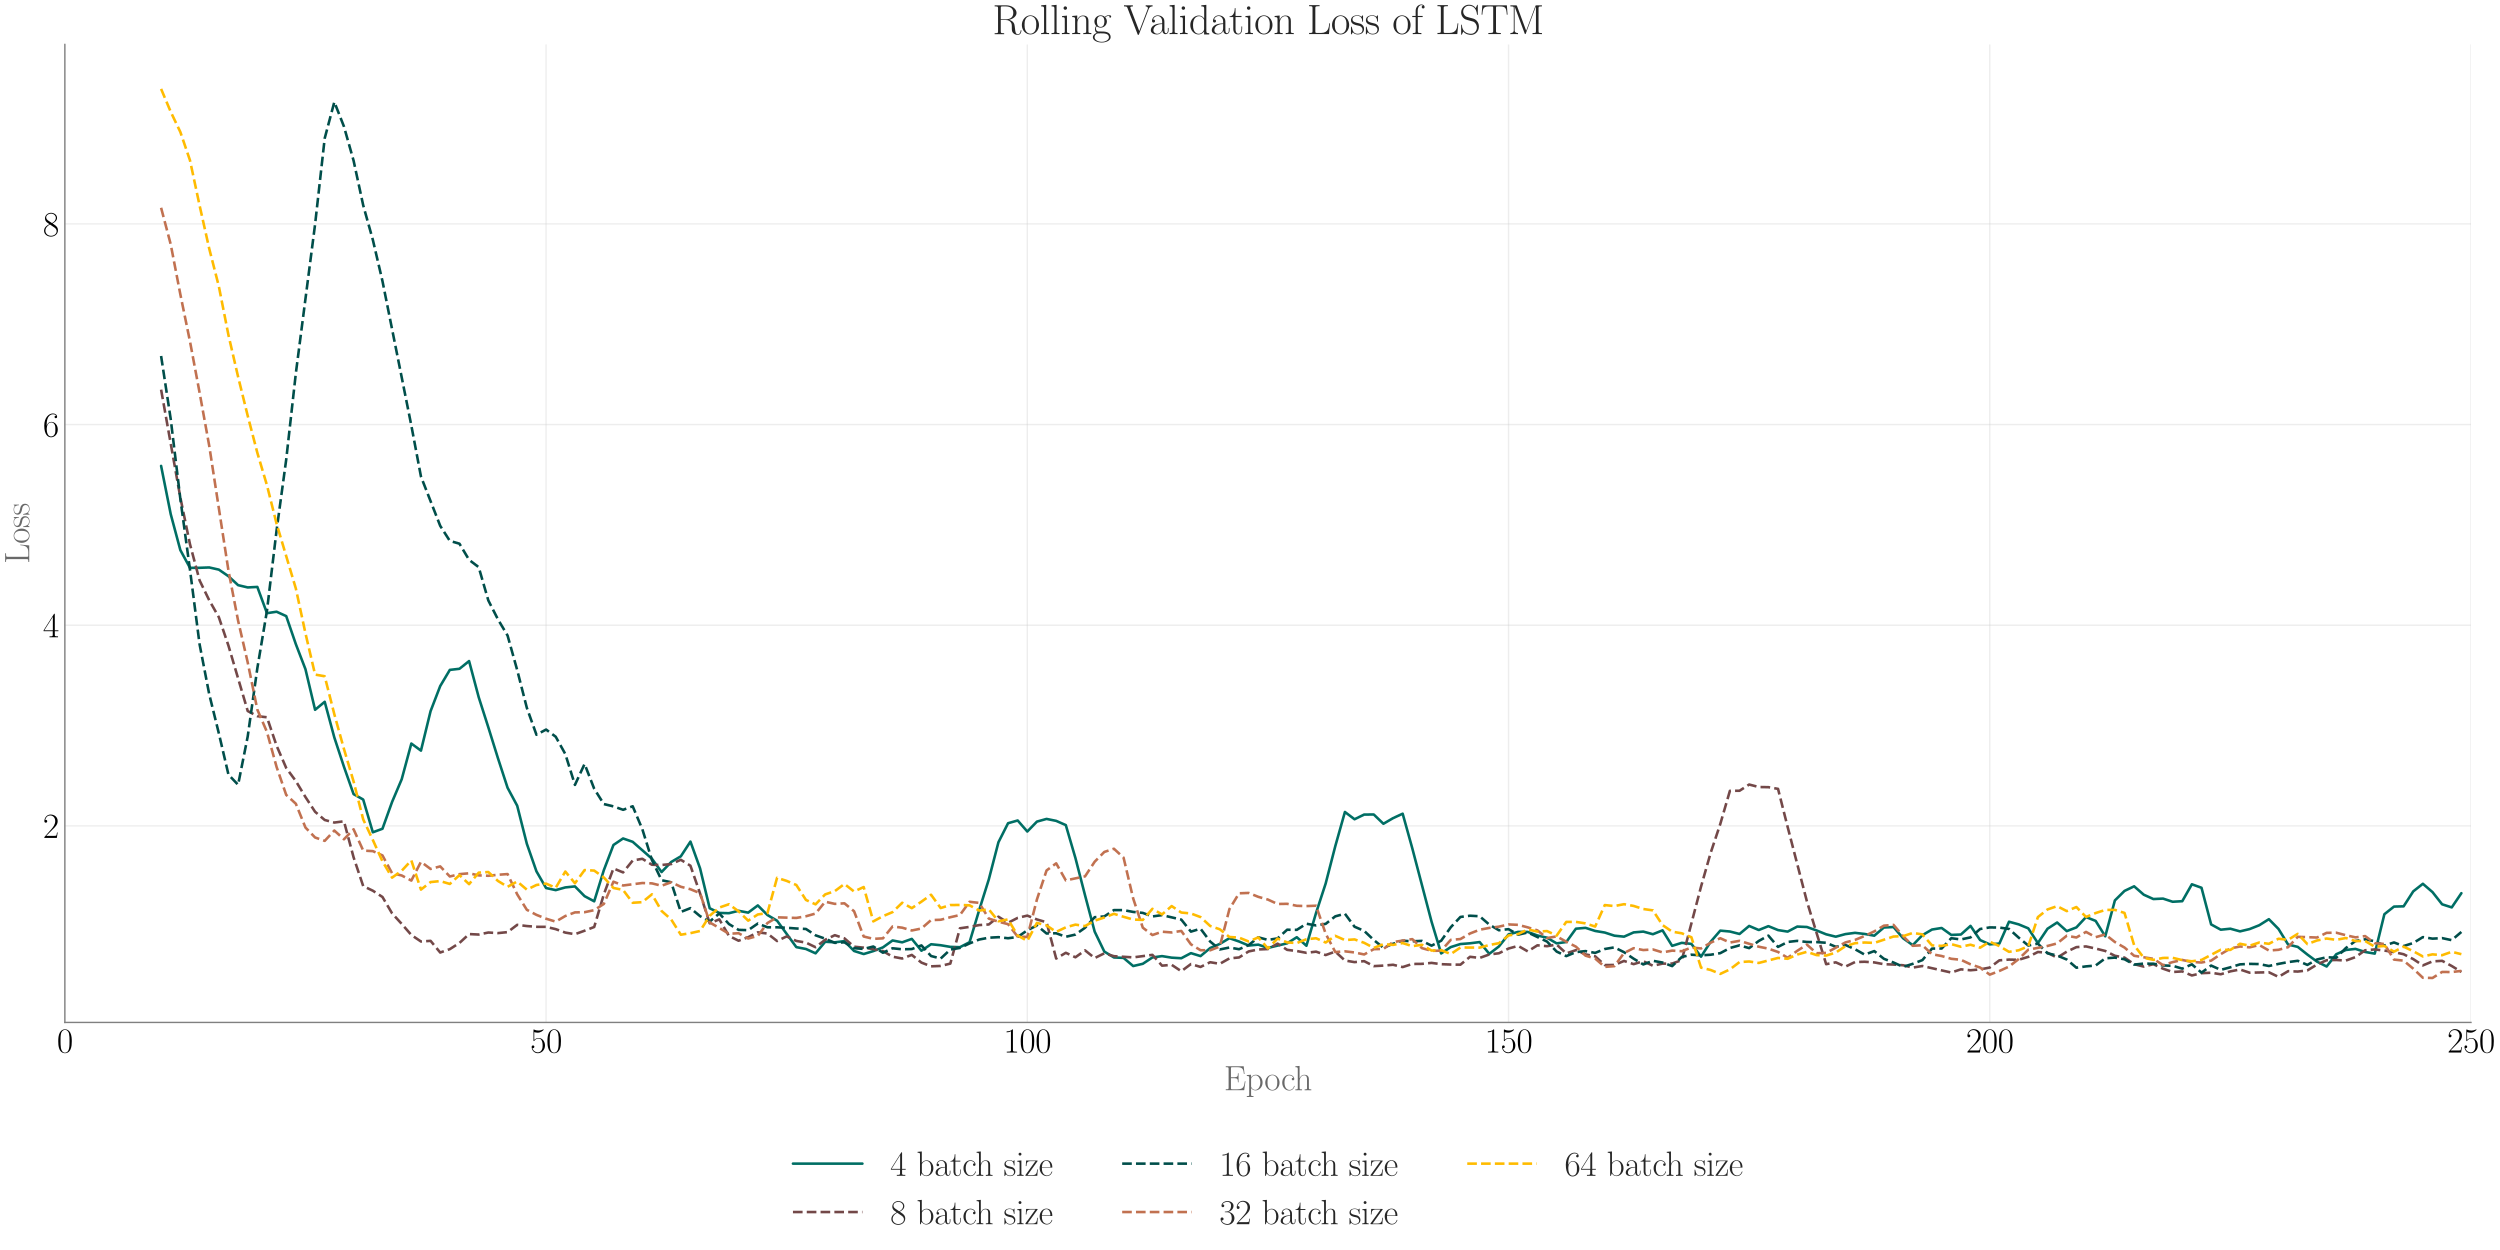 <?xml version="1.0" encoding="utf-8" standalone="no"?>
<!DOCTYPE svg PUBLIC "-//W3C//DTD SVG 1.1//EN"
  "http://www.w3.org/Graphics/SVG/1.1/DTD/svg11.dtd">
<svg xmlns:xlink="http://www.w3.org/1999/xlink" width="1440pt" height="720pt" viewBox="0 0 1440 720" xmlns="http://www.w3.org/2000/svg" version="1.1">
 <defs>
  <style type="text/css">*{stroke-linejoin: round; stroke-linecap: butt}</style>
 </defs>
 <g id="figure_1">
  <g id="patch_1">
   <path d="M 0 720 
L 1440 720 
L 1440 0 
L 0 0 
z
" style="fill: #ffffff"/>
  </g>
  <g id="axes_1">
   <g id="patch_2">
    <path d="M 37.351 588.917 
L 1423.293 588.917 
L 1423.293 25.605 
L 37.351 25.605 
z
" style="fill: #ffffff"/>
   </g>
   <g id="matplotlib.axis_1">
    <g id="xtick_1">
     <g id="line2d_1">
      <path d="M 37.351 588.917 
L 37.351 25.605 
" clip-path="url(#pc2124c42ad)" style="fill: none; stroke: #cccccc; stroke-opacity: 0.35; stroke-width: 0.8; stroke-linecap: round"/>
     </g>
     <g id="text_1">
      <!-- $\mathdefault{0}$ -->
      <g transform="translate(32.782 606.254) scale(0.2 -0.2)">
       <defs>
        <path id="CMR17-30" d="M 2688 2025 
C 2688 2416 2682 3080 2413 3591 
C 2176 4039 1798 4198 1466 4198 
C 1158 4198 768 4058 525 3597 
C 269 3118 243 2524 243 2025 
C 243 1661 250 1106 448 619 
C 723 -39 1216 -128 1466 -128 
C 1760 -128 2208 -7 2470 600 
C 2662 1042 2688 1559 2688 2025 
z
M 1466 -26 
C 1056 -26 813 325 723 812 
C 653 1188 653 1738 653 2096 
C 653 2588 653 2997 736 3387 
C 858 3929 1216 4096 1466 4096 
C 1728 4096 2067 3923 2189 3400 
C 2272 3036 2278 2607 2278 2096 
C 2278 1680 2278 1169 2202 792 
C 2067 95 1690 -26 1466 -26 
z
" transform="scale(0.016)"/>
       </defs>
       <use xlink:href="#CMR17-30" transform="scale(0.996)"/>
      </g>
     </g>
    </g>
    <g id="xtick_2">
     <g id="line2d_2">
      <path d="M 314.539 588.917 
L 314.539 25.605 
" clip-path="url(#pc2124c42ad)" style="fill: none; stroke: #cccccc; stroke-opacity: 0.35; stroke-width: 0.8; stroke-linecap: round"/>
     </g>
     <g id="text_2">
      <!-- $\mathdefault{50}$ -->
      <g transform="translate(305.401 606.254) scale(0.2 -0.2)">
       <defs>
        <path id="CMR17-35" d="M 730 3692 
C 794 3666 1056 3584 1325 3584 
C 1920 3584 2246 3911 2432 4100 
C 2432 4157 2432 4192 2394 4192 
C 2387 4192 2374 4192 2323 4163 
C 2099 4058 1837 3973 1517 3973 
C 1325 3973 1037 3999 723 4139 
C 653 4171 640 4171 634 4171 
C 602 4171 595 4164 595 4037 
L 595 2203 
C 595 2089 595 2057 659 2057 
C 691 2057 704 2070 736 2114 
C 941 2401 1222 2522 1542 2522 
C 1766 2522 2246 2382 2246 1289 
C 2246 1085 2246 715 2054 421 
C 1894 159 1645 25 1370 25 
C 947 25 518 320 403 814 
C 429 807 480 795 506 795 
C 589 795 749 840 749 1038 
C 749 1210 627 1280 506 1280 
C 358 1280 262 1190 262 1011 
C 262 454 704 -128 1382 -128 
C 2042 -128 2669 440 2669 1264 
C 2669 2030 2170 2624 1549 2624 
C 1222 2624 947 2503 730 2274 
L 730 3692 
z
" transform="scale(0.016)"/>
       </defs>
       <use xlink:href="#CMR17-35" transform="scale(0.996)"/>
       <use xlink:href="#CMR17-30" transform="translate(45.69 0) scale(0.996)"/>
      </g>
     </g>
    </g>
    <g id="xtick_3">
     <g id="line2d_3">
      <path d="M 591.728 588.917 
L 591.728 25.605 
" clip-path="url(#pc2124c42ad)" style="fill: none; stroke: #cccccc; stroke-opacity: 0.35; stroke-width: 0.8; stroke-linecap: round"/>
     </g>
     <g id="text_3">
      <!-- $\mathdefault{100}$ -->
      <g transform="translate(578.02 606.254) scale(0.2 -0.2)">
       <defs>
        <path id="CMR17-31" d="M 1702 4058 
C 1702 4192 1696 4192 1606 4192 
C 1357 3916 979 3827 621 3827 
C 602 3827 570 3827 563 3808 
C 557 3795 557 3782 557 3648 
C 755 3648 1088 3686 1344 3839 
L 1344 461 
C 1344 236 1331 160 781 160 
L 589 160 
L 589 0 
C 896 0 1216 0 1523 0 
C 1830 0 2150 0 2458 0 
L 2458 160 
L 2266 160 
C 1715 160 1702 230 1702 458 
L 1702 4058 
z
" transform="scale(0.016)"/>
       </defs>
       <use xlink:href="#CMR17-31" transform="scale(0.996)"/>
       <use xlink:href="#CMR17-30" transform="translate(45.69 0) scale(0.996)"/>
       <use xlink:href="#CMR17-30" transform="translate(91.381 0) scale(0.996)"/>
      </g>
     </g>
    </g>
    <g id="xtick_4">
     <g id="line2d_4">
      <path d="M 868.916 588.917 
L 868.916 25.605 
" clip-path="url(#pc2124c42ad)" style="fill: none; stroke: #cccccc; stroke-opacity: 0.35; stroke-width: 0.8; stroke-linecap: round"/>
     </g>
     <g id="text_4">
      <!-- $\mathdefault{150}$ -->
      <g transform="translate(855.209 606.254) scale(0.2 -0.2)">
       <use xlink:href="#CMR17-31" transform="scale(0.996)"/>
       <use xlink:href="#CMR17-35" transform="translate(45.69 0) scale(0.996)"/>
       <use xlink:href="#CMR17-30" transform="translate(91.381 0) scale(0.996)"/>
      </g>
     </g>
    </g>
    <g id="xtick_5">
     <g id="line2d_5">
      <path d="M 1146.104 588.917 
L 1146.104 25.605 
" clip-path="url(#pc2124c42ad)" style="fill: none; stroke: #cccccc; stroke-opacity: 0.35; stroke-width: 0.8; stroke-linecap: round"/>
     </g>
     <g id="text_5">
      <!-- $\mathdefault{200}$ -->
      <g transform="translate(1132.397 606.254) scale(0.2 -0.2)">
       <defs>
        <path id="CMR17-32" d="M 2669 989 
L 2554 989 
C 2490 536 2438 459 2413 420 
C 2381 369 1920 369 1830 369 
L 602 369 
C 832 619 1280 1072 1824 1597 
C 2214 1967 2669 2402 2669 3035 
C 2669 3790 2067 4224 1395 4224 
C 691 4224 262 3604 262 3030 
C 262 2780 448 2748 525 2748 
C 589 2748 781 2787 781 3010 
C 781 3207 614 3264 525 3264 
C 486 3264 448 3258 422 3245 
C 544 3790 915 4058 1306 4058 
C 1862 4058 2227 3617 2227 3035 
C 2227 2479 1901 2000 1536 1584 
L 262 146 
L 262 0 
L 2515 0 
L 2669 989 
z
" transform="scale(0.016)"/>
       </defs>
       <use xlink:href="#CMR17-32" transform="scale(0.996)"/>
       <use xlink:href="#CMR17-30" transform="translate(45.69 0) scale(0.996)"/>
       <use xlink:href="#CMR17-30" transform="translate(91.381 0) scale(0.996)"/>
      </g>
     </g>
    </g>
    <g id="xtick_6">
     <g id="line2d_6">
      <path d="M 1423.293 588.917 
L 1423.293 25.605 
" clip-path="url(#pc2124c42ad)" style="fill: none; stroke: #cccccc; stroke-opacity: 0.35; stroke-width: 0.8; stroke-linecap: round"/>
     </g>
     <g id="text_6">
      <!-- $\mathdefault{250}$ -->
      <g transform="translate(1409.585 606.254) scale(0.2 -0.2)">
       <use xlink:href="#CMR17-32" transform="scale(0.996)"/>
       <use xlink:href="#CMR17-35" transform="translate(45.69 0) scale(0.996)"/>
       <use xlink:href="#CMR17-30" transform="translate(91.381 0) scale(0.996)"/>
      </g>
     </g>
    </g>
    <g id="text_7">
     <!-- Epoch -->
     <g style="fill: #696969" transform="translate(705.006 627.967) scale(0.2 -0.2)">
      <defs>
       <path id="CMR17-45" d="M 3885 1615 
L 3770 1615 
C 3629 676 3546 166 2419 166 
L 1530 166 
C 1274 166 1261 197 1261 414 
L 1261 2176 
L 1862 2176 
C 2464 2176 2522 1960 2522 1430 
L 2637 1430 
L 2637 3081 
L 2522 3081 
C 2522 2557 2464 2342 1862 2342 
L 1261 2342 
L 1261 3913 
C 1261 4128 1274 4160 1530 4160 
L 2406 4160 
C 3398 4160 3514 3769 3603 2929 
L 3718 2929 
L 3565 4325 
L 326 4325 
L 326 4160 
C 768 4160 838 4160 838 3874 
L 838 451 
C 838 166 768 166 326 166 
L 326 0 
L 3654 0 
L 3885 1615 
z
" transform="scale(0.016)"/>
       <path id="CMR17-70" d="M 1408 -1063 
C 998 -1063 973 -1037 973 -789 
L 973 402 
C 1158 134 1427 -38 1766 -38 
C 2406 -38 3053 523 3053 1388 
C 3053 2191 2496 2802 1837 2802 
C 1453 2802 1139 2592 960 2338 
L 960 2802 
L 198 2732 
L 198 2567 
C 576 2567 634 2528 634 2223 
L 634 -789 
C 634 -1031 608 -1063 198 -1063 
L 198 -1228 
C 352 -1216 634 -1216 800 -1216 
C 966 -1216 1254 -1216 1408 -1228 
L 1408 -1063 
z
M 973 2012 
C 973 2102 973 2235 1222 2471 
C 1254 2497 1472 2688 1792 2688 
C 2259 2688 2643 2108 2643 1382 
C 2643 656 2234 64 1728 64 
C 1498 64 1248 172 1056 472 
C 973 612 973 650 973 752 
L 973 2012 
z
" transform="scale(0.016)"/>
       <path id="CMR17-6f" d="M 2758 1356 
C 2758 2176 2163 2816 1466 2816 
C 768 2816 173 2176 173 1356 
C 173 551 768 -64 1466 -64 
C 2163 -64 2758 551 2758 1356 
z
M 1466 51 
C 1165 51 909 230 762 480 
C 602 767 582 1126 582 1408 
C 582 1677 595 2010 762 2298 
C 890 2509 1139 2714 1466 2714 
C 1754 2714 1997 2554 2150 2330 
C 2349 2029 2349 1607 2349 1408 
C 2349 1158 2336 775 2163 467 
C 1984 173 1709 51 1466 51 
z
" transform="scale(0.016)"/>
       <path id="CMR17-63" d="M 2234 2240 
C 2112 2240 1933 2240 1933 2017 
C 1933 1838 2080 1787 2163 1787 
C 2208 1787 2394 1807 2394 2024 
C 2394 2467 1958 2803 1466 2803 
C 787 2803 211 2178 211 1363 
C 211 516 813 -64 1466 -64 
C 2259 -64 2458 677 2458 748 
C 2458 774 2451 793 2406 793 
C 2362 793 2355 787 2330 703 
C 2163 180 1798 51 1523 51 
C 1114 51 621 427 621 1369 
C 621 2338 1094 2688 1472 2688 
C 1722 2688 2093 2573 2234 2240 
z
" transform="scale(0.016)"/>
       <path id="CMR17-68" d="M 2656 1933 
C 2656 2259 2592 2790 1837 2790 
C 1312 2790 1056 2368 979 2157 
L 973 2157 
L 973 4396 
L 211 4326 
L 211 4160 
C 589 4160 646 4122 646 3817 
L 646 426 
C 646 184 621 153 211 153 
L 211 -13 
C 365 0 646 0 813 0 
C 979 0 1267 0 1421 -13 
L 1421 153 
C 1011 153 986 178 986 428 
L 986 1658 
C 986 2247 1344 2688 1792 2688 
C 2266 2688 2317 2266 2317 1958 
L 2317 428 
C 2317 184 2291 153 1882 153 
L 1882 -13 
C 2035 0 2317 0 2483 0 
C 2650 0 2938 0 3091 -13 
L 3091 153 
C 2682 153 2656 178 2656 428 
L 2656 1933 
z
" transform="scale(0.016)"/>
      </defs>
      <use xlink:href="#CMR17-45" transform="scale(0.996)"/>
      <use xlink:href="#CMR17-70" transform="translate(62.586 0) scale(0.996)"/>
      <use xlink:href="#CMR17-6f" transform="translate(116.084 0) scale(0.996)"/>
      <use xlink:href="#CMR17-63" transform="translate(164.377 0) scale(0.996)"/>
      <use xlink:href="#CMR17-68" transform="translate(202.26 0) scale(0.996)"/>
     </g>
    </g>
   </g>
   <g id="matplotlib.axis_2">
    <g id="ytick_1">
     <g id="line2d_7">
      <path d="M 37.351 475.716 
L 1423.293 475.716 
" clip-path="url(#pc2124c42ad)" style="fill: none; stroke: #cccccc; stroke-opacity: 0.35; stroke-width: 0.8; stroke-linecap: round"/>
     </g>
     <g id="text_8">
      <!-- $\mathdefault{2}$ -->
      <g transform="translate(24.713 482.634) scale(0.2 -0.2)">
       <use xlink:href="#CMR17-32" transform="scale(0.996)"/>
      </g>
     </g>
    </g>
    <g id="ytick_2">
     <g id="line2d_8">
      <path d="M 37.351 360.138 
L 1423.293 360.138 
" clip-path="url(#pc2124c42ad)" style="fill: none; stroke: #cccccc; stroke-opacity: 0.35; stroke-width: 0.8; stroke-linecap: round"/>
     </g>
     <g id="text_9">
      <!-- $\mathdefault{4}$ -->
      <g transform="translate(24.713 367.056) scale(0.2 -0.2)">
       <defs>
        <path id="CMR17-34" d="M 2150 4122 
C 2150 4256 2144 4256 2029 4256 
L 128 1254 
L 128 1088 
L 1779 1088 
L 1779 457 
C 1779 224 1766 160 1318 160 
L 1197 160 
L 1197 0 
C 1402 0 1747 0 1965 0 
C 2182 0 2528 0 2733 0 
L 2733 160 
L 2611 160 
C 2163 160 2150 224 2150 457 
L 2150 1088 
L 2803 1088 
L 2803 1254 
L 2150 1254 
L 2150 4122 
z
M 1798 3703 
L 1798 1254 
L 256 1254 
L 1798 3703 
z
" transform="scale(0.016)"/>
       </defs>
       <use xlink:href="#CMR17-34" transform="scale(0.996)"/>
      </g>
     </g>
    </g>
    <g id="ytick_3">
     <g id="line2d_9">
      <path d="M 37.351 244.56 
L 1423.293 244.56 
" clip-path="url(#pc2124c42ad)" style="fill: none; stroke: #cccccc; stroke-opacity: 0.35; stroke-width: 0.8; stroke-linecap: round"/>
     </g>
     <g id="text_10">
      <!-- $\mathdefault{6}$ -->
      <g transform="translate(24.713 251.478) scale(0.2 -0.2)">
       <defs>
        <path id="CMR17-36" d="M 678 2176 
C 678 3690 1395 4032 1811 4032 
C 1946 4032 2272 4009 2400 3776 
C 2298 3776 2106 3776 2106 3553 
C 2106 3381 2246 3323 2336 3323 
C 2394 3323 2566 3348 2566 3560 
C 2566 3954 2246 4179 1805 4179 
C 1043 4179 243 3390 243 1984 
C 243 253 966 -128 1478 -128 
C 2099 -128 2688 427 2688 1283 
C 2688 2081 2170 2662 1517 2662 
C 1126 2662 838 2407 678 1960 
L 678 2176 
z
M 1478 25 
C 691 25 691 1200 691 1436 
C 691 1896 909 2560 1504 2560 
C 1613 2560 1926 2560 2138 2120 
C 2253 1870 2253 1609 2253 1289 
C 2253 944 2253 690 2118 434 
C 1978 171 1773 25 1478 25 
z
" transform="scale(0.016)"/>
       </defs>
       <use xlink:href="#CMR17-36" transform="scale(0.996)"/>
      </g>
     </g>
    </g>
    <g id="ytick_4">
     <g id="line2d_10">
      <path d="M 37.351 128.982 
L 1423.293 128.982 
" clip-path="url(#pc2124c42ad)" style="fill: none; stroke: #cccccc; stroke-opacity: 0.35; stroke-width: 0.8; stroke-linecap: round"/>
     </g>
     <g id="text_11">
      <!-- $\mathdefault{8}$ -->
      <g transform="translate(24.713 135.9) scale(0.2 -0.2)">
       <defs>
        <path id="CMR17-38" d="M 1741 2264 
C 2144 2467 2554 2773 2554 3263 
C 2554 3841 1990 4179 1472 4179 
C 890 4179 378 3759 378 3180 
C 378 3021 416 2747 666 2505 
C 730 2442 998 2251 1171 2130 
C 883 1983 211 1634 211 934 
C 211 279 838 -128 1459 -128 
C 2144 -128 2720 362 2720 1010 
C 2720 1590 2330 1857 2074 2029 
L 1741 2264 
z
M 902 2822 
C 851 2854 595 3051 595 3351 
C 595 3739 998 4032 1459 4032 
C 1965 4032 2336 3676 2336 3262 
C 2336 2669 1670 2331 1638 2331 
C 1632 2331 1626 2331 1574 2370 
L 902 2822 
z
M 2080 1519 
C 2176 1449 2483 1240 2483 851 
C 2483 381 2010 25 1472 25 
C 890 25 448 438 448 940 
C 448 1443 838 1862 1280 2060 
L 2080 1519 
z
" transform="scale(0.016)"/>
       </defs>
       <use xlink:href="#CMR17-38" transform="scale(0.996)"/>
      </g>
     </g>
    </g>
    <g id="text_12">
     <!-- Loss -->
     <g style="fill: #696969" transform="translate(16.837 324.728) rotate(-90) scale(0.2 -0.2)">
      <defs>
       <path id="CMR17-4c" d="M 3469 1615 
L 3354 1615 
C 3302 983 3219 166 2125 166 
L 1530 166 
C 1274 166 1261 197 1261 414 
L 1261 3898 
C 1261 4129 1274 4192 1760 4192 
L 1901 4192 
L 1901 4352 
C 1638 4352 1331 4352 1069 4352 
C 870 4352 512 4352 326 4352 
L 326 4192 
C 768 4192 838 4192 838 3905 
L 838 452 
C 838 166 768 166 326 166 
L 326 0 
L 3315 0 
L 3469 1615 
z
" transform="scale(0.016)"/>
       <path id="CMR17-73" d="M 1978 2697 
C 1978 2813 1971 2819 1933 2819 
C 1907 2819 1901 2813 1824 2717 
C 1805 2691 1747 2626 1728 2601 
C 1523 2819 1235 2819 1126 2819 
C 416 2819 160 2447 160 2076 
C 160 1498 813 1365 998 1325 
C 1402 1243 1542 1217 1677 1101 
C 1760 1025 1901 884 1901 654 
C 1901 384 1747 38 1158 38 
C 602 38 403 460 288 1021 
C 269 1110 269 1117 218 1117 
C 166 1117 160 1110 160 983 
L 160 63 
C 160 -51 166 -58 205 -58 
C 237 -58 243 -51 275 0 
C 314 57 410 211 448 276 
C 576 103 800 -64 1158 -64 
C 1792 -64 2131 283 2131 784 
C 2131 1112 1958 1285 1875 1362 
C 1683 1561 1459 1606 1190 1657 
C 838 1735 390 1825 390 2217 
C 390 2383 480 2737 1126 2737 
C 1811 2737 1850 2094 1862 1888 
C 1869 1856 1901 1849 1920 1849 
C 1978 1849 1978 1869 1978 1978 
L 1978 2697 
z
" transform="scale(0.016)"/>
      </defs>
      <use xlink:href="#CMR17-4c" transform="scale(0.996)"/>
      <use xlink:href="#CMR17-6f" transform="translate(57.381 0) scale(0.996)"/>
      <use xlink:href="#CMR17-73" transform="translate(103.072 0) scale(0.996)"/>
      <use xlink:href="#CMR17-73" transform="translate(138.873 0) scale(0.996)"/>
     </g>
    </g>
   </g>
   <g id="line2d_11">
    <path d="M 92.789 268.366 
L 98.332 296.131 
L 103.876 316.846 
L 109.42 327.082 
L 114.964 327.053 
L 120.507 326.852 
L 126.051 328.104 
L 131.595 331.916 
L 137.139 337.051 
L 142.683 338.364 
L 148.226 338.071 
L 153.77 353.185 
L 159.314 352.356 
L 164.858 354.878 
L 170.401 371.025 
L 175.945 385.456 
L 181.489 408.837 
L 187.033 404.239 
L 192.576 424.799 
L 198.12 441.648 
L 203.664 457.415 
L 209.208 460.547 
L 214.751 479.395 
L 220.295 477.37 
L 225.839 461.911 
L 231.383 448.846 
L 236.927 428.287 
L 242.47 432.362 
L 248.014 409.618 
L 253.558 395.182 
L 259.102 385.857 
L 264.645 385.225 
L 270.189 380.773 
L 275.733 401.585 
L 281.277 418.945 
L 286.82 436.738 
L 292.364 453.765 
L 297.908 464.103 
L 303.452 485.993 
L 308.996 501.899 
L 314.539 511.507 
L 320.083 512.705 
L 325.627 511.152 
L 331.171 510.57 
L 336.714 516.192 
L 342.258 519.157 
L 347.802 501.221 
L 353.346 486.709 
L 358.889 482.955 
L 364.433 484.882 
L 375.521 494.626 
L 381.064 502.296 
L 386.608 496.511 
L 392.152 493.245 
L 397.696 484.768 
L 403.24 500.183 
L 408.783 523.156 
L 414.327 525.852 
L 419.871 526 
L 425.415 524.623 
L 430.958 525.671 
L 436.502 521.524 
L 442.046 527.046 
L 447.59 530.324 
L 458.677 545.547 
L 464.221 546.616 
L 469.765 549.11 
L 475.309 542.456 
L 480.852 542.769 
L 486.396 542.084 
L 491.94 547.76 
L 497.484 549.526 
L 503.027 547.829 
L 508.571 545.692 
L 514.115 541.708 
L 519.659 542.782 
L 525.202 540.806 
L 530.746 547.613 
L 536.29 543.885 
L 541.834 544.457 
L 547.377 545.394 
L 552.921 545.583 
L 558.465 542.713 
L 564.009 524.216 
L 569.553 506.535 
L 575.096 485.138 
L 580.64 474.177 
L 586.184 472.6 
L 591.728 478.949 
L 597.271 473.237 
L 602.815 471.7 
L 608.359 472.822 
L 613.903 475.255 
L 619.446 494.218 
L 624.99 515.725 
L 630.534 536.614 
L 636.078 548.094 
L 641.622 551.495 
L 647.165 551.753 
L 652.709 556.438 
L 658.253 555.148 
L 663.797 551.493 
L 669.34 550.726 
L 674.884 551.614 
L 680.428 551.945 
L 685.972 549.007 
L 691.515 550.706 
L 697.059 546.071 
L 702.603 543.697 
L 708.147 540.395 
L 713.69 542.304 
L 719.234 544.63 
L 724.778 544.109 
L 730.322 546.009 
L 741.409 543.351 
L 746.953 539.84 
L 752.497 544.754 
L 758.041 525.884 
L 763.584 508.891 
L 769.128 487.372 
L 774.672 467.7 
L 780.216 471.889 
L 785.759 469.18 
L 791.303 469.164 
L 796.847 474.491 
L 802.391 471.263 
L 807.935 468.691 
L 813.478 488.621 
L 824.566 530.856 
L 830.11 549.178 
L 835.653 545.517 
L 841.197 543.767 
L 846.741 543.336 
L 852.285 542.633 
L 857.828 549.402 
L 863.372 545.164 
L 868.916 538.219 
L 874.46 536.758 
L 880.003 536.79 
L 885.547 538.834 
L 891.091 540.123 
L 896.635 543.383 
L 902.179 542.608 
L 907.722 534.926 
L 913.266 534.44 
L 918.81 536.227 
L 924.354 537.149 
L 929.897 538.949 
L 935.441 539.515 
L 940.985 537.063 
L 946.529 536.596 
L 952.072 538.113 
L 957.616 535.882 
L 963.16 544.806 
L 968.704 543.073 
L 974.248 543.684 
L 979.791 551.04 
L 985.335 542.453 
L 990.879 536.041 
L 996.423 536.551 
L 1001.966 537.97 
L 1007.51 533.343 
L 1013.054 535.696 
L 1018.598 533.461 
L 1024.141 535.727 
L 1029.685 536.607 
L 1035.229 533.703 
L 1040.773 533.95 
L 1046.316 535.928 
L 1051.86 538.166 
L 1057.404 539.536 
L 1062.948 538.043 
L 1068.492 537.319 
L 1074.035 537.961 
L 1079.579 538.956 
L 1085.123 534.235 
L 1090.667 533.976 
L 1096.21 540.457 
L 1101.754 544.412 
L 1107.298 538.654 
L 1112.842 535.406 
L 1118.385 534.52 
L 1123.929 538.512 
L 1129.473 538.282 
L 1135.017 533.314 
L 1140.561 541.49 
L 1146.104 543.963 
L 1151.648 543.488 
L 1157.192 530.914 
L 1162.736 532.426 
L 1168.279 534.723 
L 1173.823 543.21 
L 1179.367 534.954 
L 1184.911 531.359 
L 1190.454 536.326 
L 1195.998 534.183 
L 1201.542 528.236 
L 1207.086 530.431 
L 1212.629 539.3 
L 1218.173 518.647 
L 1223.717 513.167 
L 1229.261 510.517 
L 1234.805 515.349 
L 1240.348 517.848 
L 1245.892 517.593 
L 1251.436 519.41 
L 1256.98 519.088 
L 1262.523 509.352 
L 1268.067 511.351 
L 1273.611 532.464 
L 1279.155 535.504 
L 1284.698 534.937 
L 1290.242 536.471 
L 1295.786 535.141 
L 1301.33 532.939 
L 1306.874 529.452 
L 1312.417 535.074 
L 1317.961 544.069 
L 1323.505 545.399 
L 1329.049 549.822 
L 1334.592 553.899 
L 1340.136 556.704 
L 1345.68 549.641 
L 1351.224 547.182 
L 1356.767 546.571 
L 1362.311 548.333 
L 1367.855 549.281 
L 1373.399 526.595 
L 1378.942 522.189 
L 1384.486 522.047 
L 1390.03 513.428 
L 1395.574 509.065 
L 1401.118 513.844 
L 1406.661 520.878 
L 1412.205 522.664 
L 1417.749 514.48 
L 1417.749 514.48 
" clip-path="url(#pc2124c42ad)" style="fill: none; stroke: #006e64; stroke-width: 1.5; stroke-linecap: round"/>
   </g>
   <g id="line2d_12">
    <path d="M 92.789 224.436 
L 103.876 286.576 
L 109.42 313.436 
L 114.964 334.313 
L 120.507 345.745 
L 126.051 355.513 
L 131.595 371.928 
L 142.683 409.547 
L 148.226 412.514 
L 153.77 413.148 
L 159.314 429.543 
L 164.858 442.347 
L 170.401 449.888 
L 175.945 459.109 
L 181.489 467.591 
L 187.033 472.315 
L 192.576 473.791 
L 198.12 473.063 
L 203.664 493.811 
L 209.208 510.397 
L 214.751 513.049 
L 220.295 516.657 
L 225.839 526.09 
L 231.383 532.166 
L 236.927 538.548 
L 242.47 542.306 
L 248.014 541.933 
L 253.558 548.657 
L 259.102 546.708 
L 264.645 543.15 
L 270.189 538.024 
L 275.733 538.298 
L 281.277 537.129 
L 286.82 537.467 
L 292.364 536.905 
L 297.908 532.707 
L 303.452 533.402 
L 308.996 533.834 
L 314.539 533.873 
L 320.083 535.179 
L 325.627 537.176 
L 331.171 538.098 
L 336.714 536.096 
L 342.258 533.947 
L 347.802 515.141 
L 353.346 500.23 
L 358.889 502.507 
L 364.433 495.66 
L 369.977 494.658 
L 375.521 498.104 
L 381.064 498.225 
L 386.608 497.701 
L 392.152 495.24 
L 397.696 498.666 
L 403.24 514.631 
L 408.783 531.831 
L 414.327 529.559 
L 419.871 539.074 
L 425.415 541.862 
L 430.958 539.82 
L 436.502 537.016 
L 442.046 537.713 
L 447.59 542.03 
L 453.133 539.357 
L 458.677 541.981 
L 464.221 542.937 
L 469.765 545.595 
L 475.309 541.316 
L 480.852 538.671 
L 486.396 540.494 
L 491.94 545.285 
L 497.484 545.854 
L 503.027 546.699 
L 508.571 547.827 
L 514.115 551.057 
L 519.659 552.097 
L 525.202 550.038 
L 530.746 554.459 
L 536.29 556.608 
L 541.834 556.385 
L 547.377 555.035 
L 552.921 534.699 
L 558.465 533.89 
L 564.009 532.845 
L 569.553 532.488 
L 575.096 528.024 
L 580.64 531.53 
L 586.184 528.703 
L 591.728 527.394 
L 597.271 529.603 
L 602.815 531.225 
L 608.359 552.123 
L 613.903 548.81 
L 619.446 551.392 
L 624.99 547.407 
L 630.534 551.848 
L 636.078 549.118 
L 641.622 550.765 
L 652.709 551.452 
L 663.797 549.998 
L 669.34 556.22 
L 674.884 555.746 
L 680.428 559.431 
L 685.972 555.301 
L 691.515 556.963 
L 697.059 554.241 
L 702.603 555.161 
L 708.147 552.036 
L 713.69 551.497 
L 719.234 548.021 
L 724.778 546.89 
L 730.322 546.669 
L 735.866 543.53 
L 741.409 547.115 
L 746.953 547.796 
L 752.497 548.829 
L 758.041 548.149 
L 763.584 550.109 
L 769.128 548.125 
L 774.672 553.255 
L 780.216 554.185 
L 785.759 553.622 
L 791.303 556.486 
L 796.847 556.186 
L 802.391 555.704 
L 807.935 557.032 
L 813.478 555.245 
L 819.022 555.184 
L 824.566 554.623 
L 830.11 555.367 
L 835.653 555.577 
L 841.197 555.654 
L 846.741 551.112 
L 852.285 551.767 
L 857.828 549.774 
L 863.372 549.084 
L 868.916 546.354 
L 874.46 544.828 
L 880.003 548.003 
L 885.547 544.498 
L 891.091 545.006 
L 896.635 544.087 
L 902.179 549.16 
L 907.722 547.293 
L 913.266 549.733 
L 918.81 550.838 
L 924.354 555.885 
L 929.897 555.809 
L 935.441 553.513 
L 940.985 555.341 
L 946.529 553.655 
L 952.072 556.259 
L 957.616 555.045 
L 963.16 555.018 
L 968.704 553.032 
L 979.791 510.706 
L 985.335 491.246 
L 990.879 474.625 
L 996.423 455.527 
L 1001.966 455.479 
L 1007.51 451.89 
L 1013.054 453.328 
L 1018.598 453.415 
L 1024.141 454.385 
L 1029.685 476.343 
L 1040.773 519.198 
L 1051.86 555.364 
L 1057.404 554.301 
L 1062.948 556.786 
L 1068.492 554.138 
L 1074.035 553.975 
L 1079.579 554.349 
L 1085.123 555.382 
L 1090.667 555.58 
L 1096.21 555.993 
L 1101.754 557.334 
L 1107.298 556.425 
L 1123.929 560.187 
L 1129.473 558.339 
L 1135.017 558.87 
L 1140.561 558.369 
L 1146.104 557.313 
L 1151.648 553.153 
L 1157.192 552.718 
L 1162.736 552.842 
L 1168.279 551.153 
L 1173.823 548.343 
L 1179.367 548.79 
L 1184.911 551.641 
L 1190.454 548.156 
L 1195.998 545.548 
L 1201.542 545.139 
L 1207.086 546.37 
L 1212.629 547.752 
L 1218.173 550.528 
L 1223.717 551.575 
L 1229.261 555.361 
L 1234.805 556.765 
L 1240.348 555.381 
L 1245.892 557.964 
L 1251.436 559.87 
L 1256.98 559.542 
L 1262.523 561.86 
L 1268.067 560.547 
L 1273.611 560.292 
L 1279.155 561.181 
L 1284.698 559.502 
L 1290.242 558.423 
L 1295.786 560.276 
L 1306.874 560.021 
L 1312.417 562.694 
L 1317.961 559.391 
L 1323.505 559.618 
L 1329.049 558.961 
L 1334.592 555.582 
L 1340.136 553.083 
L 1345.68 552.954 
L 1351.224 553.287 
L 1356.767 551.291 
L 1362.311 547.353 
L 1367.855 546.87 
L 1373.399 547.527 
L 1378.942 548.411 
L 1384.486 549.638 
L 1390.03 552.444 
L 1395.574 556.078 
L 1401.118 553.758 
L 1406.661 553.441 
L 1412.205 556.419 
L 1417.749 559.842 
L 1417.749 559.842 
" clip-path="url(#pc2124c42ad)" style="fill: none; stroke-dasharray: 5.55,2.4; stroke-dashoffset: 0; stroke: #734848; stroke-width: 1.5"/>
   </g>
   <g id="line2d_13">
    <path d="M 92.789 205.051 
L 98.332 241.399 
L 103.876 287.311 
L 109.42 328.062 
L 114.964 371.146 
L 120.507 399.853 
L 126.051 422.413 
L 131.595 446.188 
L 137.139 452.048 
L 142.683 424.2 
L 148.226 384.897 
L 153.77 351.767 
L 159.314 305.447 
L 164.858 264.704 
L 170.401 215.047 
L 181.489 129.229 
L 187.033 79.654 
L 192.576 58.738 
L 198.12 72.879 
L 203.664 92.533 
L 209.208 118.253 
L 214.751 138.131 
L 220.295 161.895 
L 236.927 245.098 
L 242.47 274.471 
L 253.558 302.867 
L 259.102 311.567 
L 264.645 313.164 
L 270.189 322.473 
L 275.733 326.687 
L 281.277 345.856 
L 286.82 356.753 
L 292.364 366.087 
L 297.908 385.986 
L 303.452 407.685 
L 308.996 423.22 
L 314.539 420.227 
L 320.083 424.346 
L 325.627 434.339 
L 331.171 452.09 
L 336.714 440.034 
L 342.258 454.325 
L 347.802 463.152 
L 353.346 464.478 
L 358.889 466.443 
L 364.433 464.419 
L 369.977 477.601 
L 375.521 495.39 
L 381.064 506.989 
L 386.608 508.216 
L 392.152 525.28 
L 397.696 523.098 
L 403.24 527.708 
L 408.783 530.829 
L 414.327 526.158 
L 419.871 532.246 
L 425.415 535.598 
L 430.958 535.78 
L 436.502 531.96 
L 442.046 534.109 
L 447.59 534.129 
L 453.133 534.397 
L 458.677 534.812 
L 464.221 535.083 
L 469.765 538.737 
L 475.309 540.692 
L 480.852 543.086 
L 486.396 542.791 
L 491.94 546.162 
L 497.484 546.587 
L 503.027 545.188 
L 508.571 548.77 
L 514.115 546.205 
L 519.659 546.796 
L 525.202 546.654 
L 530.746 544.552 
L 536.29 550.666 
L 541.834 552.118 
L 547.377 546.952 
L 552.921 546.01 
L 558.465 543.41 
L 564.009 541.167 
L 569.553 540.122 
L 575.096 539.812 
L 580.64 540.428 
L 586.184 539.693 
L 591.728 535.853 
L 597.271 533.073 
L 602.815 537.689 
L 608.359 537.563 
L 613.903 539.589 
L 619.446 538.315 
L 624.99 534.383 
L 630.534 528.3 
L 636.078 527.857 
L 641.622 524.208 
L 647.165 524.237 
L 652.709 525.271 
L 658.253 525.831 
L 663.797 527.872 
L 669.34 527.108 
L 680.428 529.687 
L 685.972 536.621 
L 691.515 534.933 
L 697.059 542.325 
L 702.603 546.895 
L 708.147 545.77 
L 713.69 546.748 
L 719.234 544.388 
L 724.778 539.902 
L 730.322 541.385 
L 735.866 540.521 
L 741.409 535.514 
L 746.953 535.599 
L 752.497 532.067 
L 758.041 533.057 
L 763.584 532.146 
L 769.128 527.816 
L 774.672 526.307 
L 780.216 533.802 
L 785.759 536.182 
L 791.303 541.453 
L 796.847 545.914 
L 802.391 543.621 
L 807.935 541.872 
L 813.478 542.18 
L 819.022 541.954 
L 824.566 544.705 
L 830.11 541.874 
L 835.653 534.082 
L 841.197 528.17 
L 846.741 527.454 
L 852.285 527.762 
L 857.828 532.569 
L 863.372 535.834 
L 868.916 535.203 
L 874.46 538.378 
L 880.003 537.097 
L 891.091 542.35 
L 896.635 548.11 
L 902.179 550.716 
L 907.722 548.413 
L 913.266 547.829 
L 918.81 548.863 
L 924.354 546.627 
L 929.897 545.684 
L 935.441 548.456 
L 940.985 552.215 
L 946.529 555.52 
L 952.072 553.42 
L 957.616 554.419 
L 963.16 556.476 
L 968.704 551.246 
L 974.248 549.907 
L 979.791 550.278 
L 985.335 549.92 
L 990.879 549.016 
L 996.423 546.058 
L 1001.966 544.521 
L 1007.51 546.125 
L 1013.054 541.996 
L 1018.598 538.927 
L 1024.141 545.418 
L 1029.685 542.571 
L 1035.229 541.937 
L 1040.773 542.583 
L 1046.316 542.643 
L 1051.86 543.033 
L 1057.404 545.352 
L 1062.948 544.293 
L 1068.492 546.749 
L 1074.035 549.858 
L 1079.579 547.823 
L 1085.123 552.27 
L 1090.667 554.399 
L 1096.21 556.916 
L 1101.754 555.162 
L 1107.298 553.016 
L 1112.842 546.396 
L 1118.385 546.347 
L 1123.929 540.405 
L 1129.473 541.122 
L 1135.017 539.94 
L 1140.561 535.097 
L 1146.104 534.185 
L 1151.648 534.288 
L 1157.192 535.057 
L 1162.736 540.053 
L 1168.279 544.619 
L 1173.823 543.523 
L 1179.367 549.124 
L 1184.911 550.362 
L 1190.454 552.685 
L 1195.998 557.399 
L 1201.542 556.635 
L 1207.086 556.14 
L 1212.629 551.997 
L 1218.173 551.588 
L 1223.717 552.531 
L 1229.261 555.603 
L 1234.805 555.03 
L 1240.348 555.109 
L 1245.892 556.102 
L 1251.436 556.293 
L 1256.98 557.936 
L 1262.523 555.457 
L 1268.067 560.247 
L 1273.611 556.165 
L 1279.155 558.64 
L 1284.698 557.163 
L 1290.242 555.471 
L 1295.786 555.193 
L 1301.33 555.309 
L 1306.874 556.416 
L 1312.417 555.206 
L 1317.961 554.161 
L 1323.505 553.426 
L 1329.049 555.778 
L 1334.592 552.679 
L 1340.136 551.379 
L 1345.68 551.647 
L 1351.224 546.048 
L 1356.767 542.02 
L 1362.311 541.041 
L 1367.855 542.154 
L 1373.399 544.642 
L 1378.942 542.856 
L 1384.486 544.932 
L 1390.03 543.167 
L 1395.574 539.775 
L 1401.118 540.663 
L 1406.661 540.355 
L 1412.205 541.535 
L 1417.749 536.805 
L 1417.749 536.805 
" clip-path="url(#pc2124c42ad)" style="fill: none; stroke-dasharray: 5.55,2.4; stroke-dashoffset: 0; stroke: #004e4a; stroke-width: 1.5"/>
   </g>
   <g id="line2d_14">
    <path d="M 92.789 119.672 
L 98.332 140.729 
L 103.876 169.541 
L 109.42 196.626 
L 114.964 226.171 
L 120.507 256.742 
L 131.595 328.692 
L 137.139 357.523 
L 142.683 381.565 
L 148.226 408.726 
L 153.77 421.606 
L 159.314 441.757 
L 164.858 457.874 
L 170.401 462.944 
L 175.945 476.663 
L 181.489 482.396 
L 187.033 484.338 
L 192.576 478.395 
L 198.12 483.423 
L 203.664 477.673 
L 209.208 489.942 
L 214.751 490.251 
L 220.295 492.713 
L 225.839 502.986 
L 231.383 504.275 
L 236.927 507.209 
L 242.47 496.409 
L 248.014 500.518 
L 253.558 499.04 
L 259.102 504.856 
L 264.645 503.508 
L 270.189 503.02 
L 275.733 504.218 
L 281.277 504.445 
L 286.82 503.871 
L 292.364 503.459 
L 297.908 515.146 
L 303.452 524.044 
L 308.996 526.959 
L 314.539 529.17 
L 320.083 530.869 
L 325.627 527.614 
L 331.171 525.534 
L 336.714 525.425 
L 342.258 524.254 
L 347.802 520.668 
L 353.346 507.851 
L 358.889 510.042 
L 369.977 508.623 
L 375.521 508.817 
L 381.064 510.196 
L 386.608 508.191 
L 392.152 510.779 
L 397.696 512.197 
L 403.24 514.488 
L 408.783 531.324 
L 414.327 534.508 
L 419.871 537.849 
L 425.415 537.537 
L 430.958 540.602 
L 436.502 539.083 
L 442.046 531.664 
L 447.59 528.382 
L 458.677 528.733 
L 464.221 527.775 
L 469.765 526.196 
L 475.309 519.388 
L 480.852 520.629 
L 486.396 520.318 
L 491.94 524.872 
L 497.484 539.431 
L 503.027 540.777 
L 508.571 540.483 
L 514.115 533.649 
L 519.659 534.346 
L 525.202 535.964 
L 530.746 534.819 
L 536.29 529.968 
L 541.834 529.786 
L 547.377 528.325 
L 552.921 527.051 
L 558.465 519.425 
L 564.009 520.07 
L 569.553 529.11 
L 575.096 530.876 
L 580.64 532.322 
L 586.184 539.531 
L 591.728 539.664 
L 597.271 518.082 
L 602.815 501.381 
L 608.359 497.294 
L 613.903 507.102 
L 624.99 504.778 
L 630.534 496.352 
L 636.078 490.724 
L 641.622 488.875 
L 647.165 493.98 
L 652.709 517.512 
L 658.253 534.343 
L 663.797 538.586 
L 669.34 536.66 
L 674.884 537.096 
L 680.428 536.222 
L 685.972 543.932 
L 691.515 547.331 
L 697.059 547.374 
L 702.603 545.189 
L 708.147 523.651 
L 713.69 514.538 
L 719.234 514.328 
L 724.778 516.586 
L 730.322 518.154 
L 735.866 520.694 
L 741.409 520.601 
L 746.953 521.736 
L 752.497 521.906 
L 758.041 521.687 
L 763.584 537.807 
L 769.128 548.372 
L 774.672 547.966 
L 780.216 548.62 
L 785.759 549.764 
L 791.303 546.725 
L 796.847 546.589 
L 802.391 542.64 
L 813.478 540.937 
L 819.022 546.11 
L 824.566 547.682 
L 830.11 547.584 
L 835.653 541.364 
L 841.197 540.895 
L 846.741 537.689 
L 852.285 535.528 
L 857.828 534.483 
L 863.372 533.751 
L 868.916 532.477 
L 874.46 532.711 
L 880.003 534.165 
L 885.547 535.893 
L 891.091 540.319 
L 896.635 539.363 
L 902.179 542.423 
L 907.722 545.274 
L 913.266 550.467 
L 918.81 552.117 
L 924.354 556.944 
L 929.897 556.501 
L 935.441 548.945 
L 940.985 546.148 
L 946.529 547.227 
L 952.072 546.882 
L 957.616 548.578 
L 963.16 547.563 
L 968.704 547.896 
L 974.248 545.773 
L 979.791 546.312 
L 985.335 542.996 
L 990.879 540.412 
L 996.423 542.901 
L 1001.966 541.922 
L 1013.054 545.297 
L 1018.598 546.431 
L 1024.141 548.333 
L 1029.685 551.688 
L 1035.229 547.665 
L 1040.773 544.099 
L 1046.316 549.055 
L 1051.86 548.877 
L 1062.948 542.848 
L 1068.492 541.405 
L 1074.035 539.097 
L 1079.579 536.478 
L 1085.123 533.176 
L 1090.667 532.729 
L 1096.21 539.273 
L 1101.754 544.784 
L 1107.298 544.457 
L 1112.842 549.641 
L 1118.385 550.663 
L 1123.929 552.265 
L 1129.473 552.841 
L 1135.017 555.447 
L 1140.561 557.32 
L 1146.104 561.394 
L 1151.648 559.283 
L 1157.192 556.757 
L 1162.736 552.432 
L 1168.279 547.042 
L 1179.367 544.872 
L 1184.911 543.399 
L 1190.454 538.979 
L 1195.998 539.988 
L 1201.542 536.78 
L 1207.086 539.815 
L 1212.629 538.233 
L 1218.173 542.598 
L 1223.717 545.788 
L 1229.261 550.529 
L 1240.348 552.27 
L 1245.892 555.888 
L 1251.436 554.169 
L 1256.98 552.936 
L 1262.523 554.101 
L 1268.067 554.41 
L 1273.611 553.319 
L 1279.155 549.598 
L 1284.698 546.326 
L 1290.242 545.174 
L 1295.786 545.663 
L 1301.33 544.328 
L 1306.874 547.494 
L 1312.417 547.089 
L 1317.961 545.56 
L 1323.505 539.605 
L 1334.592 540.019 
L 1340.136 537.319 
L 1345.68 537.238 
L 1351.224 538.689 
L 1356.767 539.922 
L 1362.311 539.185 
L 1367.855 543.291 
L 1373.399 543.728 
L 1378.942 552.719 
L 1384.486 553.326 
L 1390.03 557.966 
L 1395.574 563.188 
L 1401.118 563.312 
L 1406.661 559.843 
L 1412.205 559.896 
L 1417.749 559.235 
L 1417.749 559.235 
" clip-path="url(#pc2124c42ad)" style="fill: none; stroke-dasharray: 5.55,2.4; stroke-dashoffset: 0; stroke: #c17150; stroke-width: 1.5"/>
   </g>
   <g id="line2d_15">
    <path d="M 92.789 51.21 
L 98.332 64.396 
L 103.876 76.032 
L 109.42 92.324 
L 114.964 118.362 
L 120.507 143.193 
L 126.051 164.937 
L 131.595 193.055 
L 137.139 217.023 
L 142.683 239.502 
L 148.226 260.814 
L 153.77 279.524 
L 159.314 301.672 
L 170.401 338.968 
L 175.945 364.781 
L 181.489 388.56 
L 187.033 389.539 
L 192.576 411.412 
L 198.12 431.428 
L 203.664 450.115 
L 209.208 471.977 
L 214.751 483.813 
L 220.295 496.109 
L 225.839 505.516 
L 231.383 501.559 
L 236.927 495.587 
L 242.47 512.415 
L 248.014 508.075 
L 253.558 507.502 
L 259.102 509.157 
L 264.645 504.065 
L 270.189 509.264 
L 275.733 502.643 
L 281.277 502.28 
L 286.82 507.426 
L 292.364 510.802 
L 297.908 507.714 
L 303.452 512.441 
L 308.996 509.753 
L 314.539 508.959 
L 320.083 511.392 
L 325.627 502.005 
L 331.171 508.752 
L 336.714 501.167 
L 342.258 501.46 
L 347.802 505.425 
L 353.346 511.459 
L 358.889 512.606 
L 364.433 520 
L 369.977 519.641 
L 375.521 515.115 
L 381.064 524.703 
L 386.608 529.612 
L 392.152 538.402 
L 397.696 537.496 
L 403.24 536.242 
L 408.783 527.491 
L 414.327 522.744 
L 419.871 520.846 
L 425.415 524.915 
L 430.958 530.297 
L 436.502 526.735 
L 442.046 525.924 
L 447.59 505.604 
L 453.133 507.4 
L 458.677 509.751 
L 464.221 518.364 
L 469.765 520.902 
L 475.309 515.169 
L 480.852 513.288 
L 486.396 509.164 
L 491.94 513.518 
L 497.484 510.934 
L 503.027 530.716 
L 508.571 527.725 
L 514.115 525.372 
L 519.659 519.994 
L 525.202 523.092 
L 530.746 519.367 
L 536.29 515.378 
L 541.834 523.034 
L 547.377 521.295 
L 552.921 521.265 
L 558.465 521.46 
L 564.009 524.487 
L 569.553 523.799 
L 575.096 530.637 
L 580.64 529.582 
L 586.184 538.875 
L 591.728 541.945 
L 597.271 531.584 
L 602.815 533.044 
L 608.359 536.77 
L 613.903 534.149 
L 619.446 532.583 
L 624.99 533.405 
L 630.534 530.317 
L 636.078 528.488 
L 641.622 526.368 
L 647.165 528.079 
L 652.709 529.662 
L 658.253 529.865 
L 663.797 523.48 
L 669.34 526.707 
L 674.884 521.902 
L 680.428 525.625 
L 685.972 526.162 
L 691.515 528.246 
L 697.059 533.361 
L 702.603 535.269 
L 708.147 539.702 
L 713.69 540.067 
L 719.234 542.302 
L 724.778 539.949 
L 730.322 546.321 
L 735.866 540.613 
L 741.409 542.825 
L 746.953 543.213 
L 752.497 541.005 
L 758.041 540.433 
L 763.584 542.888 
L 769.128 539.045 
L 774.672 541.485 
L 780.216 541.1 
L 785.759 543.064 
L 791.303 545.986 
L 796.847 543.855 
L 802.391 544.257 
L 807.935 543.206 
L 813.478 544.995 
L 819.022 544.188 
L 824.566 547.527 
L 830.11 547.282 
L 835.653 549.549 
L 841.197 545.759 
L 852.285 545.827 
L 857.828 544.335 
L 863.372 543.274 
L 868.916 538.816 
L 874.46 538.009 
L 880.003 535.354 
L 885.547 536.589 
L 891.091 536.301 
L 896.635 538.894 
L 902.179 531.016 
L 907.722 531.005 
L 913.266 531.871 
L 918.81 533.704 
L 924.354 521.32 
L 929.897 521.901 
L 935.441 520.811 
L 940.985 521.822 
L 946.529 523.594 
L 952.072 524.376 
L 957.616 532.833 
L 963.16 536.648 
L 968.704 537.576 
L 974.248 539.844 
L 979.791 557.349 
L 985.335 558.711 
L 990.879 560.969 
L 996.423 558.372 
L 1001.966 554.143 
L 1007.51 553.814 
L 1013.054 554.666 
L 1024.141 551.773 
L 1029.685 552.268 
L 1035.229 549.815 
L 1040.773 548.248 
L 1046.316 550.13 
L 1051.86 550.409 
L 1057.404 548.687 
L 1062.948 545.014 
L 1068.492 543.283 
L 1074.035 542.884 
L 1079.579 543.113 
L 1090.667 539.441 
L 1096.21 539.217 
L 1101.754 537.377 
L 1107.298 538.198 
L 1112.842 544.563 
L 1118.385 544.828 
L 1123.929 543.82 
L 1129.473 545.338 
L 1135.017 544.159 
L 1140.561 545.858 
L 1146.104 542.416 
L 1151.648 544.959 
L 1157.192 548.26 
L 1162.736 547.374 
L 1168.279 545.075 
L 1173.823 528.239 
L 1179.367 523.839 
L 1184.911 521.951 
L 1190.454 524.792 
L 1195.998 522.453 
L 1201.542 528.165 
L 1207.086 525.921 
L 1212.629 524.117 
L 1218.173 524.082 
L 1223.717 525.846 
L 1229.261 544.45 
L 1234.805 551.663 
L 1240.348 552.879 
L 1245.892 551.776 
L 1251.436 551.71 
L 1256.98 553.022 
L 1262.523 553.696 
L 1268.067 552.925 
L 1279.155 547.047 
L 1284.698 547.135 
L 1290.242 543.6 
L 1295.786 544.73 
L 1301.33 542.892 
L 1306.874 543.643 
L 1312.417 540.709 
L 1317.961 541.341 
L 1323.505 537.897 
L 1329.049 543.785 
L 1334.592 541.712 
L 1340.136 540.584 
L 1345.68 541.351 
L 1351.224 540.292 
L 1356.767 542.071 
L 1362.311 541.997 
L 1367.855 545.338 
L 1373.399 544.885 
L 1378.942 548.158 
L 1384.486 545.289 
L 1390.03 547.9 
L 1395.574 550.922 
L 1401.118 549.704 
L 1406.661 550.197 
L 1412.205 548.236 
L 1417.749 549.609 
L 1417.749 549.609 
" clip-path="url(#pc2124c42ad)" style="fill: none; stroke-dasharray: 5.55,2.4; stroke-dashoffset: 0; stroke: #ffbb00; stroke-width: 1.5"/>
   </g>
   <g id="patch_3">
    <path d="M 37.351 588.917 
L 37.351 25.605 
" style="fill: none; stroke: #808080; stroke-width: 0.8; stroke-linejoin: miter; stroke-linecap: square"/>
   </g>
   <g id="patch_4">
    <path d="M 37.351 588.917 
L 1423.293 588.917 
" style="fill: none; stroke: #808080; stroke-width: 0.8; stroke-linejoin: miter; stroke-linecap: square"/>
   </g>
   <g id="text_13">
    <!-- Rolling Validation Loss of LSTM -->
    <g style="fill: #262626" transform="translate(571.644 19.605) scale(0.24 -0.24)">
     <defs>
      <path id="CMR17-52" d="M 2509 2146 
C 3117 2268 3629 2676 3629 3186 
C 3629 3785 2950 4326 2054 4326 
L 333 4326 
L 333 4160 
C 774 4160 845 4160 845 3873 
L 845 415 
C 845 128 774 128 333 128 
L 333 -26 
C 518 -26 851 -26 1050 -26 
C 1248 -26 1581 -26 1766 -26 
L 1766 128 
C 1325 128 1254 128 1254 417 
L 1254 2112 
L 2003 2112 
C 2368 2112 2573 1964 2662 1881 
C 2918 1632 2918 1459 2918 1024 
C 2918 595 2918 377 3110 160 
C 3354 -102 3680 -128 3821 -128 
C 4294 -128 4365 396 4365 503 
C 4365 540 4365 585 4307 585 
C 4256 585 4250 547 4250 522 
C 4218 112 4032 -26 3834 -26 
C 3482 -26 3443 375 3405 764 
C 3386 898 3373 993 3360 1133 
C 3322 1452 3270 1917 2509 2146 
z
M 1984 2214 
L 1254 2214 
L 1254 3913 
C 1254 4129 1267 4160 1523 4160 
L 1990 4160 
C 2522 4160 3142 3977 3142 3190 
C 3142 2372 2464 2214 1984 2214 
z
" transform="scale(0.016)"/>
      <path id="CMR17-6c" d="M 979 4396 
L 218 4326 
L 218 4160 
C 595 4160 653 4122 653 3817 
L 653 426 
C 653 184 627 153 218 153 
L 218 -13 
C 371 0 653 0 813 0 
C 979 0 1261 0 1414 -13 
L 1414 153 
C 1005 153 979 178 979 426 
L 979 4396 
z
" transform="scale(0.016)"/>
      <path id="CMR17-69" d="M 992 3909 
C 992 4049 877 4170 730 4170 
C 589 4170 467 4056 467 3909 
C 467 3769 582 3648 730 3648 
C 870 3648 992 3763 992 3909 
z
M 243 2706 
L 243 2541 
C 602 2541 653 2502 653 2197 
L 653 427 
C 653 184 627 153 218 153 
L 218 -13 
C 371 0 646 0 806 0 
C 960 0 1222 0 1370 -13 
L 1370 153 
C 992 153 979 191 979 420 
L 979 2776 
L 243 2706 
z
" transform="scale(0.016)"/>
      <path id="CMR17-6e" d="M 2656 1933 
C 2656 2259 2592 2790 1837 2790 
C 1331 2790 1069 2400 973 2144 
L 966 2144 
L 966 2790 
L 211 2720 
L 211 2554 
C 589 2554 646 2515 646 2208 
L 646 428 
C 646 184 621 153 211 153 
L 211 -13 
C 365 0 646 0 813 0 
C 979 0 1267 0 1421 -13 
L 1421 153 
C 1011 153 986 178 986 428 
L 986 1658 
C 986 2247 1344 2688 1792 2688 
C 2266 2688 2317 2266 2317 1958 
L 2317 428 
C 2317 184 2291 153 1882 153 
L 1882 -13 
C 2035 0 2317 0 2483 0 
C 2650 0 2938 0 3091 -13 
L 3091 153 
C 2682 153 2656 178 2656 428 
L 2656 1933 
z
" transform="scale(0.016)"/>
      <path id="CMR17-67" d="M 710 1164 
C 832 1068 1043 960 1299 960 
C 1805 960 2240 1357 2240 1888 
C 2240 2054 2189 2310 1997 2509 
C 2176 2692 2438 2752 2586 2752 
C 2611 2752 2650 2752 2682 2734 
C 2656 2728 2598 2703 2598 2605 
C 2598 2527 2656 2471 2739 2471 
C 2835 2471 2886 2533 2886 2614 
C 2886 2731 2790 2854 2586 2854 
C 2330 2854 2106 2738 1926 2580 
C 1734 2753 1504 2816 1299 2816 
C 794 2816 358 2419 358 1888 
C 358 1522 570 1292 634 1228 
C 442 1004 442 743 442 711 
C 442 545 506 302 723 168 
C 390 85 128 -169 128 -486 
C 128 -943 736 -1280 1466 -1280 
C 2170 -1280 2803 -956 2803 -479 
C 2803 384 1856 384 1363 384 
C 1216 384 954 384 922 391 
C 723 423 589 602 589 826 
C 589 883 589 1024 710 1164 
z
M 1299 1068 
C 736 1068 736 1760 736 1889 
C 736 2016 736 2708 1299 2708 
C 1862 2708 1862 2016 1862 1889 
C 1862 1760 1862 1068 1299 1068 
z
M 1466 -1171 
C 826 -1171 384 -835 384 -486 
C 384 -289 493 -105 634 -4 
C 794 104 858 104 1293 104 
C 1818 104 2547 104 2547 -486 
C 2547 -835 2106 -1171 1466 -1171 
z
" transform="scale(0.016)"/>
      <path id="CMR17-56" d="M 3776 3745 
C 3834 3886 3936 4160 4365 4160 
L 4365 4332 
C 4218 4319 4051 4319 3891 4319 
C 3738 4319 3475 4319 3328 4332 
L 3328 4160 
C 3648 4160 3661 3936 3661 3898 
C 3661 3827 3642 3783 3622 3732 
L 2362 446 
L 1043 3886 
C 1024 3931 1011 3963 1011 3994 
C 1011 4160 1267 4160 1402 4160 
L 1402 4319 
C 1197 4319 896 4319 685 4319 
C 518 4319 218 4319 64 4332 
L 64 4160 
C 435 4160 506 4135 582 3931 
L 2106 -26 
C 2138 -115 2144 -128 2214 -128 
C 2285 -128 2291 -115 2323 -26 
L 3776 3745 
z
" transform="scale(0.016)"/>
      <path id="CMR17-61" d="M 2304 1653 
C 2304 2072 2304 2294 2035 2543 
C 1798 2752 1523 2816 1306 2816 
C 800 2816 435 2407 435 1971 
C 435 1728 627 1728 666 1728 
C 749 1728 896 1778 896 1954 
C 896 2112 774 2181 666 2181 
C 640 2181 608 2174 589 2168 
C 723 2592 1069 2714 1293 2714 
C 1613 2714 1965 2429 1965 1885 
L 1965 1600 
C 1587 1600 1133 1549 774 1357 
C 371 1133 256 813 256 570 
C 256 77 832 -64 1171 -64 
C 1523 -64 1850 139 1990 511 
C 2003 233 2182 -18 2464 -18 
C 2598 -18 2938 70 2938 567 
L 2938 920 
L 2822 920 
L 2822 562 
C 2822 178 2650 128 2566 128 
C 2304 128 2304 458 2304 738 
L 2304 1653 
z
M 1965 870 
C 1965 317 1568 38 1216 38 
C 896 38 646 275 646 570 
C 646 761 730 1100 1101 1305 
C 1408 1478 1760 1504 1965 1504 
L 1965 870 
z
" transform="scale(0.016)"/>
      <path id="CMR17-64" d="M 1869 4326 
L 1869 4160 
C 2246 4160 2304 4122 2304 3820 
L 2304 2345 
C 2278 2377 2016 2790 1498 2790 
C 845 2790 211 2208 211 1364 
C 211 525 806 -64 1434 -64 
C 1978 -64 2259 337 2291 380 
L 2291 -63 
L 3066 -63 
L 3066 128 
C 2688 128 2630 166 2630 473 
L 2630 4396 
L 1869 4326 
z
M 2291 755 
C 2291 563 2176 390 2029 262 
C 1811 70 1594 38 1472 38 
C 1286 38 621 134 621 1356 
C 621 2612 1363 2688 1530 2688 
C 1824 2688 2061 2522 2208 2291 
C 2291 2157 2291 2138 2291 2023 
L 2291 755 
z
" transform="scale(0.016)"/>
      <path id="CMR17-74" d="M 966 2560 
L 1862 2560 
L 1862 2725 
L 966 2725 
L 966 3904 
L 851 3904 
C 838 3245 614 2668 70 2668 
L 70 2560 
L 627 2560 
L 627 771 
C 627 650 627 -64 1370 -64 
C 1747 -64 1965 306 1965 777 
L 1965 1140 
L 1850 1140 
L 1850 783 
C 1850 344 1677 51 1408 51 
C 1222 51 966 178 966 758 
L 966 2560 
z
" transform="scale(0.016)"/>
      <path id="CMR17-66" d="M 979 2560 
L 1709 2560 
L 1709 2725 
L 966 2725 
L 966 3494 
C 966 4022 1235 4352 1510 4352 
C 1594 4352 1690 4327 1754 4282 
C 1702 4269 1568 4225 1568 4067 
C 1568 3901 1696 3850 1786 3850 
C 1875 3850 2003 3901 2003 4067 
C 2003 4308 1773 4454 1517 4454 
C 1152 4454 653 4156 653 3481 
L 653 2725 
L 141 2725 
L 141 2560 
L 653 2560 
L 653 427 
C 653 184 627 153 218 153 
L 218 -13 
C 371 0 666 0 832 0 
C 1018 0 1344 0 1517 -13 
L 1517 153 
C 1056 153 979 153 979 439 
L 979 2560 
z
" transform="scale(0.016)"/>
      <path id="CMR17-53" d="M 2803 4290 
C 2803 4404 2797 4411 2758 4411 
C 2720 4411 2707 4385 2682 4328 
L 2490 3907 
C 2246 4257 1875 4416 1472 4416 
C 819 4416 294 3901 294 3253 
C 294 3056 339 2776 557 2510 
C 794 2218 1018 2167 1530 2033 
C 1722 1982 2042 1899 2106 1874 
C 2470 1722 2662 1341 2662 985 
C 2662 527 2336 38 1779 38 
C 1094 38 454 419 410 1311 
C 403 1413 397 1419 352 1419 
C 301 1419 294 1413 294 1285 
L 294 -1 
C 294 -115 301 -122 339 -122 
C 384 -122 397 -90 486 108 
C 493 127 493 140 614 381 
C 934 -39 1472 -128 1779 -128 
C 2477 -128 2970 451 2970 1124 
C 2970 1454 2848 1708 2778 1823 
C 2509 2230 2221 2306 1914 2382 
C 1869 2402 1856 2402 1498 2490 
C 1152 2579 1005 2624 845 2796 
C 666 2992 602 3196 602 3399 
C 602 3812 934 4263 1478 4263 
C 2157 4263 2579 3786 2675 2993 
C 2694 2878 2701 2872 2746 2872 
C 2803 2872 2803 2891 2803 2999 
L 2803 4290 
z
" transform="scale(0.016)"/>
      <path id="CMR17-54" d="M 3981 4326 
L 288 4326 
L 179 2918 
L 294 2918 
C 378 3976 467 4160 1453 4160 
C 1568 4160 1754 4160 1805 4154 
C 1926 4135 1926 4058 1926 3912 
L 1926 459 
C 1926 230 1907 160 1376 160 
L 1197 160 
L 1197 0 
C 1504 0 1824 0 2138 0 
C 2451 0 2771 0 3078 0 
L 3078 160 
L 2899 160 
C 2368 160 2349 230 2349 459 
L 2349 3912 
C 2349 4052 2349 4129 2464 4154 
C 2515 4160 2701 4160 2816 4160 
C 3795 4160 3891 3976 3974 2918 
L 4090 2918 
L 3981 4326 
z
" transform="scale(0.016)"/>
      <path id="CMR17-4d" d="M 1338 4224 
C 1299 4320 1293 4320 1158 4320 
L 339 4320 
L 339 4160 
C 781 4160 851 4160 851 3875 
L 851 610 
C 851 451 851 153 339 153 
L 339 -13 
C 486 0 755 0 915 0 
C 1075 0 1344 0 1491 -13 
L 1491 153 
C 979 153 979 451 979 610 
L 979 4135 
L 986 4135 
L 2490 89 
C 2515 25 2528 -13 2579 -13 
C 2630 -13 2643 25 2669 89 
L 4186 4166 
L 4192 4166 
L 4192 438 
C 4192 153 4122 153 3680 153 
L 3680 -13 
C 3853 0 4198 0 4384 0 
C 4570 0 4922 0 5094 -13 
L 5094 153 
C 4653 153 4582 153 4582 438 
L 4582 3875 
C 4582 4160 4653 4160 5094 4160 
L 5094 4320 
L 4282 4320 
C 4147 4320 4141 4314 4102 4218 
L 2720 502 
L 1338 4224 
z
" transform="scale(0.016)"/>
     </defs>
     <use xlink:href="#CMR17-52" transform="scale(0.996)"/>
     <use xlink:href="#CMR17-6f" transform="translate(67.791 0) scale(0.996)"/>
     <use xlink:href="#CMR17-6c" transform="translate(113.482 0) scale(0.996)"/>
     <use xlink:href="#CMR17-6c" transform="translate(138.353 0) scale(0.996)"/>
     <use xlink:href="#CMR17-69" transform="translate(163.224 0) scale(0.996)"/>
     <use xlink:href="#CMR17-6e" transform="translate(188.095 0) scale(0.996)"/>
     <use xlink:href="#CMR17-67" transform="translate(238.99 0) scale(0.996)"/>
     <use xlink:href="#CMR17-56" transform="translate(314.757 0) scale(0.996)"/>
     <use xlink:href="#CMR17-61" transform="translate(376.022 0) scale(0.996)"/>
     <use xlink:href="#CMR17-6c" transform="translate(421.712 0) scale(0.996)"/>
     <use xlink:href="#CMR17-69" transform="translate(446.583 0) scale(0.996)"/>
     <use xlink:href="#CMR17-64" transform="translate(471.454 0) scale(0.996)"/>
     <use xlink:href="#CMR17-61" transform="translate(522.35 0) scale(0.996)"/>
     <use xlink:href="#CMR17-74" transform="translate(568.04 0) scale(0.996)"/>
     <use xlink:href="#CMR17-69" transform="translate(603.321 0) scale(0.996)"/>
     <use xlink:href="#CMR17-6f" transform="translate(628.192 0) scale(0.996)"/>
     <use xlink:href="#CMR17-6e" transform="translate(673.882 0) scale(0.996)"/>
     <use xlink:href="#CMR17-4c" transform="translate(754.854 0) scale(0.996)"/>
     <use xlink:href="#CMR17-6f" transform="translate(812.235 0) scale(0.996)"/>
     <use xlink:href="#CMR17-73" transform="translate(857.926 0) scale(0.996)"/>
     <use xlink:href="#CMR17-73" transform="translate(893.727 0) scale(0.996)"/>
     <use xlink:href="#CMR17-6f" transform="translate(959.604 0) scale(0.996)"/>
     <use xlink:href="#CMR17-66" transform="translate(1005.295 0) scale(0.996)"/>
     <use xlink:href="#CMR17-4c" transform="translate(1062.844 0) scale(0.996)"/>
     <use xlink:href="#CMR17-53" transform="translate(1120.226 0) scale(0.996)"/>
     <use xlink:href="#CMR17-54" transform="translate(1171.121 0) scale(0.996)"/>
     <use xlink:href="#CMR17-4d" transform="translate(1237.631 0) scale(0.996)"/>
    </g>
   </g>
   <g id="legend_1">
    <g id="patch_5">
     <path d="M 452.744 717 
L 1007.899 717 
Q 1011.899 717 1011.899 713 
L 1011.899 659.248 
Q 1011.899 655.248 1007.899 655.248 
L 452.744 655.248 
Q 448.744 655.248 448.744 659.248 
L 448.744 713 
Q 448.744 717 452.744 717 
z
" style="fill: #ffffff; opacity: 0.8"/>
    </g>
    <g id="line2d_16">
     <path d="M 456.744 670.248 
L 476.744 670.248 
L 496.744 670.248 
" style="fill: none; stroke: #006e64; stroke-width: 1.5; stroke-linecap: round"/>
    </g>
    <g id="text_14">
     <!-- 4 batch size -->
     <g style="fill: #262626" transform="translate(512.744 677.248) scale(0.2 -0.2)">
      <defs>
       <path id="CMR17-62" d="M 960 4396 
L 198 4326 
L 198 4160 
C 576 4160 634 4122 634 3817 
L 634 -13 
L 749 -13 
L 934 441 
C 1120 141 1395 -64 1766 -64 
C 2406 -64 3053 500 3053 1370 
C 3053 2188 2477 2790 1830 2790 
C 1434 2790 1152 2579 960 2330 
L 960 4396 
z
M 973 2004 
C 973 2118 973 2138 1062 2272 
C 1312 2657 1670 2688 1792 2688 
C 1984 2688 2643 2585 2643 1376 
C 2643 108 1888 38 1734 38 
C 1536 38 1248 114 1043 486 
C 973 608 973 621 973 735 
L 973 2004 
z
" transform="scale(0.016)"/>
       <path id="CMR17-7a" d="M 2310 2605 
C 2362 2670 2362 2682 2362 2695 
C 2362 2752 2336 2752 2221 2752 
L 275 2752 
L 211 1760 
L 326 1760 
C 371 2381 442 2650 1178 2650 
L 1958 2650 
L 128 96 
C 128 0 134 0 269 0 
L 2291 0 
L 2381 1152 
L 2266 1152 
C 2214 442 2131 115 1350 115 
L 531 115 
L 2310 2605 
z
" transform="scale(0.016)"/>
       <path id="CMR17-65" d="M 2438 1472 
C 2464 1498 2464 1511 2464 1576 
C 2464 2238 2118 2816 1389 2816 
C 710 2816 173 2169 173 1383 
C 173 551 781 -64 1459 -64 
C 2176 -64 2458 607 2458 740 
C 2458 784 2419 784 2406 784 
C 2362 784 2355 771 2330 696 
C 2189 265 1837 51 1504 51 
C 1229 51 954 203 781 480 
C 582 803 582 1176 582 1472 
L 2438 1472 
z
M 589 1568 
C 634 2505 1126 2714 1382 2714 
C 1818 2714 2112 2297 2118 1568 
L 589 1568 
z
" transform="scale(0.016)"/>
      </defs>
      <use xlink:href="#CMR17-34" transform="scale(0.996)"/>
      <use xlink:href="#CMR17-62" transform="translate(75.766 0) scale(0.996)"/>
      <use xlink:href="#CMR17-61" transform="translate(126.662 0) scale(0.996)"/>
      <use xlink:href="#CMR17-74" transform="translate(172.352 0) scale(0.996)"/>
      <use xlink:href="#CMR17-63" transform="translate(207.633 0) scale(0.996)"/>
      <use xlink:href="#CMR17-68" transform="translate(245.516 0) scale(0.996)"/>
      <use xlink:href="#CMR17-73" transform="translate(326.488 0) scale(0.996)"/>
      <use xlink:href="#CMR17-69" transform="translate(362.289 0) scale(0.996)"/>
      <use xlink:href="#CMR17-7a" transform="translate(387.16 0) scale(0.996)"/>
      <use xlink:href="#CMR17-65" transform="translate(427.646 0) scale(0.996)"/>
     </g>
    </g>
    <g id="line2d_17">
     <path d="M 456.744 698.124 
L 476.744 698.124 
L 496.744 698.124 
" style="fill: none; stroke-dasharray: 5.55,2.4; stroke-dashoffset: 0; stroke: #734848; stroke-width: 1.5"/>
    </g>
    <g id="text_15">
     <!-- 8 batch size -->
     <g style="fill: #262626" transform="translate(512.744 705.124) scale(0.2 -0.2)">
      <use xlink:href="#CMR17-38" transform="scale(0.996)"/>
      <use xlink:href="#CMR17-62" transform="translate(75.766 0) scale(0.996)"/>
      <use xlink:href="#CMR17-61" transform="translate(126.662 0) scale(0.996)"/>
      <use xlink:href="#CMR17-74" transform="translate(172.352 0) scale(0.996)"/>
      <use xlink:href="#CMR17-63" transform="translate(207.633 0) scale(0.996)"/>
      <use xlink:href="#CMR17-68" transform="translate(245.516 0) scale(0.996)"/>
      <use xlink:href="#CMR17-73" transform="translate(326.488 0) scale(0.996)"/>
      <use xlink:href="#CMR17-69" transform="translate(362.289 0) scale(0.996)"/>
      <use xlink:href="#CMR17-7a" transform="translate(387.16 0) scale(0.996)"/>
      <use xlink:href="#CMR17-65" transform="translate(427.646 0) scale(0.996)"/>
     </g>
    </g>
    <g id="line2d_18">
     <path d="M 646.371 670.248 
L 666.371 670.248 
L 686.371 670.248 
" style="fill: none; stroke-dasharray: 5.55,2.4; stroke-dashoffset: 0; stroke: #004e4a; stroke-width: 1.5"/>
    </g>
    <g id="text_16">
     <!-- 16 batch size -->
     <g style="fill: #262626" transform="translate(702.371 677.248) scale(0.2 -0.2)">
      <use xlink:href="#CMR17-31" transform="scale(0.996)"/>
      <use xlink:href="#CMR17-36" transform="translate(45.69 0) scale(0.996)"/>
      <use xlink:href="#CMR17-62" transform="translate(121.457 0) scale(0.996)"/>
      <use xlink:href="#CMR17-61" transform="translate(172.352 0) scale(0.996)"/>
      <use xlink:href="#CMR17-74" transform="translate(218.043 0) scale(0.996)"/>
      <use xlink:href="#CMR17-63" transform="translate(253.324 0) scale(0.996)"/>
      <use xlink:href="#CMR17-68" transform="translate(291.207 0) scale(0.996)"/>
      <use xlink:href="#CMR17-73" transform="translate(372.178 0) scale(0.996)"/>
      <use xlink:href="#CMR17-69" transform="translate(407.979 0) scale(0.996)"/>
      <use xlink:href="#CMR17-7a" transform="translate(432.85 0) scale(0.996)"/>
      <use xlink:href="#CMR17-65" transform="translate(473.336 0) scale(0.996)"/>
     </g>
    </g>
    <g id="line2d_19">
     <path d="M 646.371 698.124 
L 666.371 698.124 
L 686.371 698.124 
" style="fill: none; stroke-dasharray: 5.55,2.4; stroke-dashoffset: 0; stroke: #c17150; stroke-width: 1.5"/>
    </g>
    <g id="text_17">
     <!-- 32 batch size -->
     <g style="fill: #262626" transform="translate(702.371 705.124) scale(0.2 -0.2)">
      <defs>
       <path id="CMR17-33" d="M 1414 2157 
C 1984 2157 2234 1662 2234 1090 
C 2234 320 1824 25 1453 25 
C 1114 25 563 194 390 693 
C 422 680 454 680 486 680 
C 640 680 755 782 755 948 
C 755 1133 614 1216 486 1216 
C 378 1216 211 1165 211 926 
C 211 335 787 -128 1466 -128 
C 2176 -128 2720 430 2720 1085 
C 2720 1707 2208 2157 1600 2227 
C 2086 2328 2554 2756 2554 3329 
C 2554 3820 2048 4179 1472 4179 
C 890 4179 378 3829 378 3329 
C 378 3110 544 3072 627 3072 
C 762 3072 877 3155 877 3321 
C 877 3486 762 3569 627 3569 
C 602 3569 570 3569 544 3557 
C 730 3959 1235 4032 1459 4032 
C 1683 4032 2106 3925 2106 3320 
C 2106 3143 2080 2828 1862 2550 
C 1670 2304 1453 2304 1242 2284 
C 1210 2284 1062 2269 1037 2269 
C 992 2263 966 2257 966 2208 
C 966 2163 973 2157 1101 2157 
L 1414 2157 
z
" transform="scale(0.016)"/>
      </defs>
      <use xlink:href="#CMR17-33" transform="scale(0.996)"/>
      <use xlink:href="#CMR17-32" transform="translate(45.69 0) scale(0.996)"/>
      <use xlink:href="#CMR17-62" transform="translate(121.457 0) scale(0.996)"/>
      <use xlink:href="#CMR17-61" transform="translate(172.352 0) scale(0.996)"/>
      <use xlink:href="#CMR17-74" transform="translate(218.043 0) scale(0.996)"/>
      <use xlink:href="#CMR17-63" transform="translate(253.324 0) scale(0.996)"/>
      <use xlink:href="#CMR17-68" transform="translate(291.207 0) scale(0.996)"/>
      <use xlink:href="#CMR17-73" transform="translate(372.178 0) scale(0.996)"/>
      <use xlink:href="#CMR17-69" transform="translate(407.979 0) scale(0.996)"/>
      <use xlink:href="#CMR17-7a" transform="translate(432.85 0) scale(0.996)"/>
      <use xlink:href="#CMR17-65" transform="translate(473.336 0) scale(0.996)"/>
     </g>
    </g>
    <g id="line2d_20">
     <path d="M 845.135 670.248 
L 865.135 670.248 
L 885.135 670.248 
" style="fill: none; stroke-dasharray: 5.55,2.4; stroke-dashoffset: 0; stroke: #ffbb00; stroke-width: 1.5"/>
    </g>
    <g id="text_18">
     <!-- 64 batch size -->
     <g style="fill: #262626" transform="translate(901.135 677.248) scale(0.2 -0.2)">
      <use xlink:href="#CMR17-36" transform="scale(0.996)"/>
      <use xlink:href="#CMR17-34" transform="translate(45.69 0) scale(0.996)"/>
      <use xlink:href="#CMR17-62" transform="translate(121.457 0) scale(0.996)"/>
      <use xlink:href="#CMR17-61" transform="translate(172.352 0) scale(0.996)"/>
      <use xlink:href="#CMR17-74" transform="translate(218.043 0) scale(0.996)"/>
      <use xlink:href="#CMR17-63" transform="translate(253.324 0) scale(0.996)"/>
      <use xlink:href="#CMR17-68" transform="translate(291.207 0) scale(0.996)"/>
      <use xlink:href="#CMR17-73" transform="translate(372.178 0) scale(0.996)"/>
      <use xlink:href="#CMR17-69" transform="translate(407.979 0) scale(0.996)"/>
      <use xlink:href="#CMR17-7a" transform="translate(432.85 0) scale(0.996)"/>
      <use xlink:href="#CMR17-65" transform="translate(473.336 0) scale(0.996)"/>
     </g>
    </g>
   </g>
  </g>
 </g>
 <defs>
  <clipPath id="pc2124c42ad">
   <rect x="37.351" y="25.605" width="1385.942" height="563.313"/>
  </clipPath>
 </defs>
</svg>
